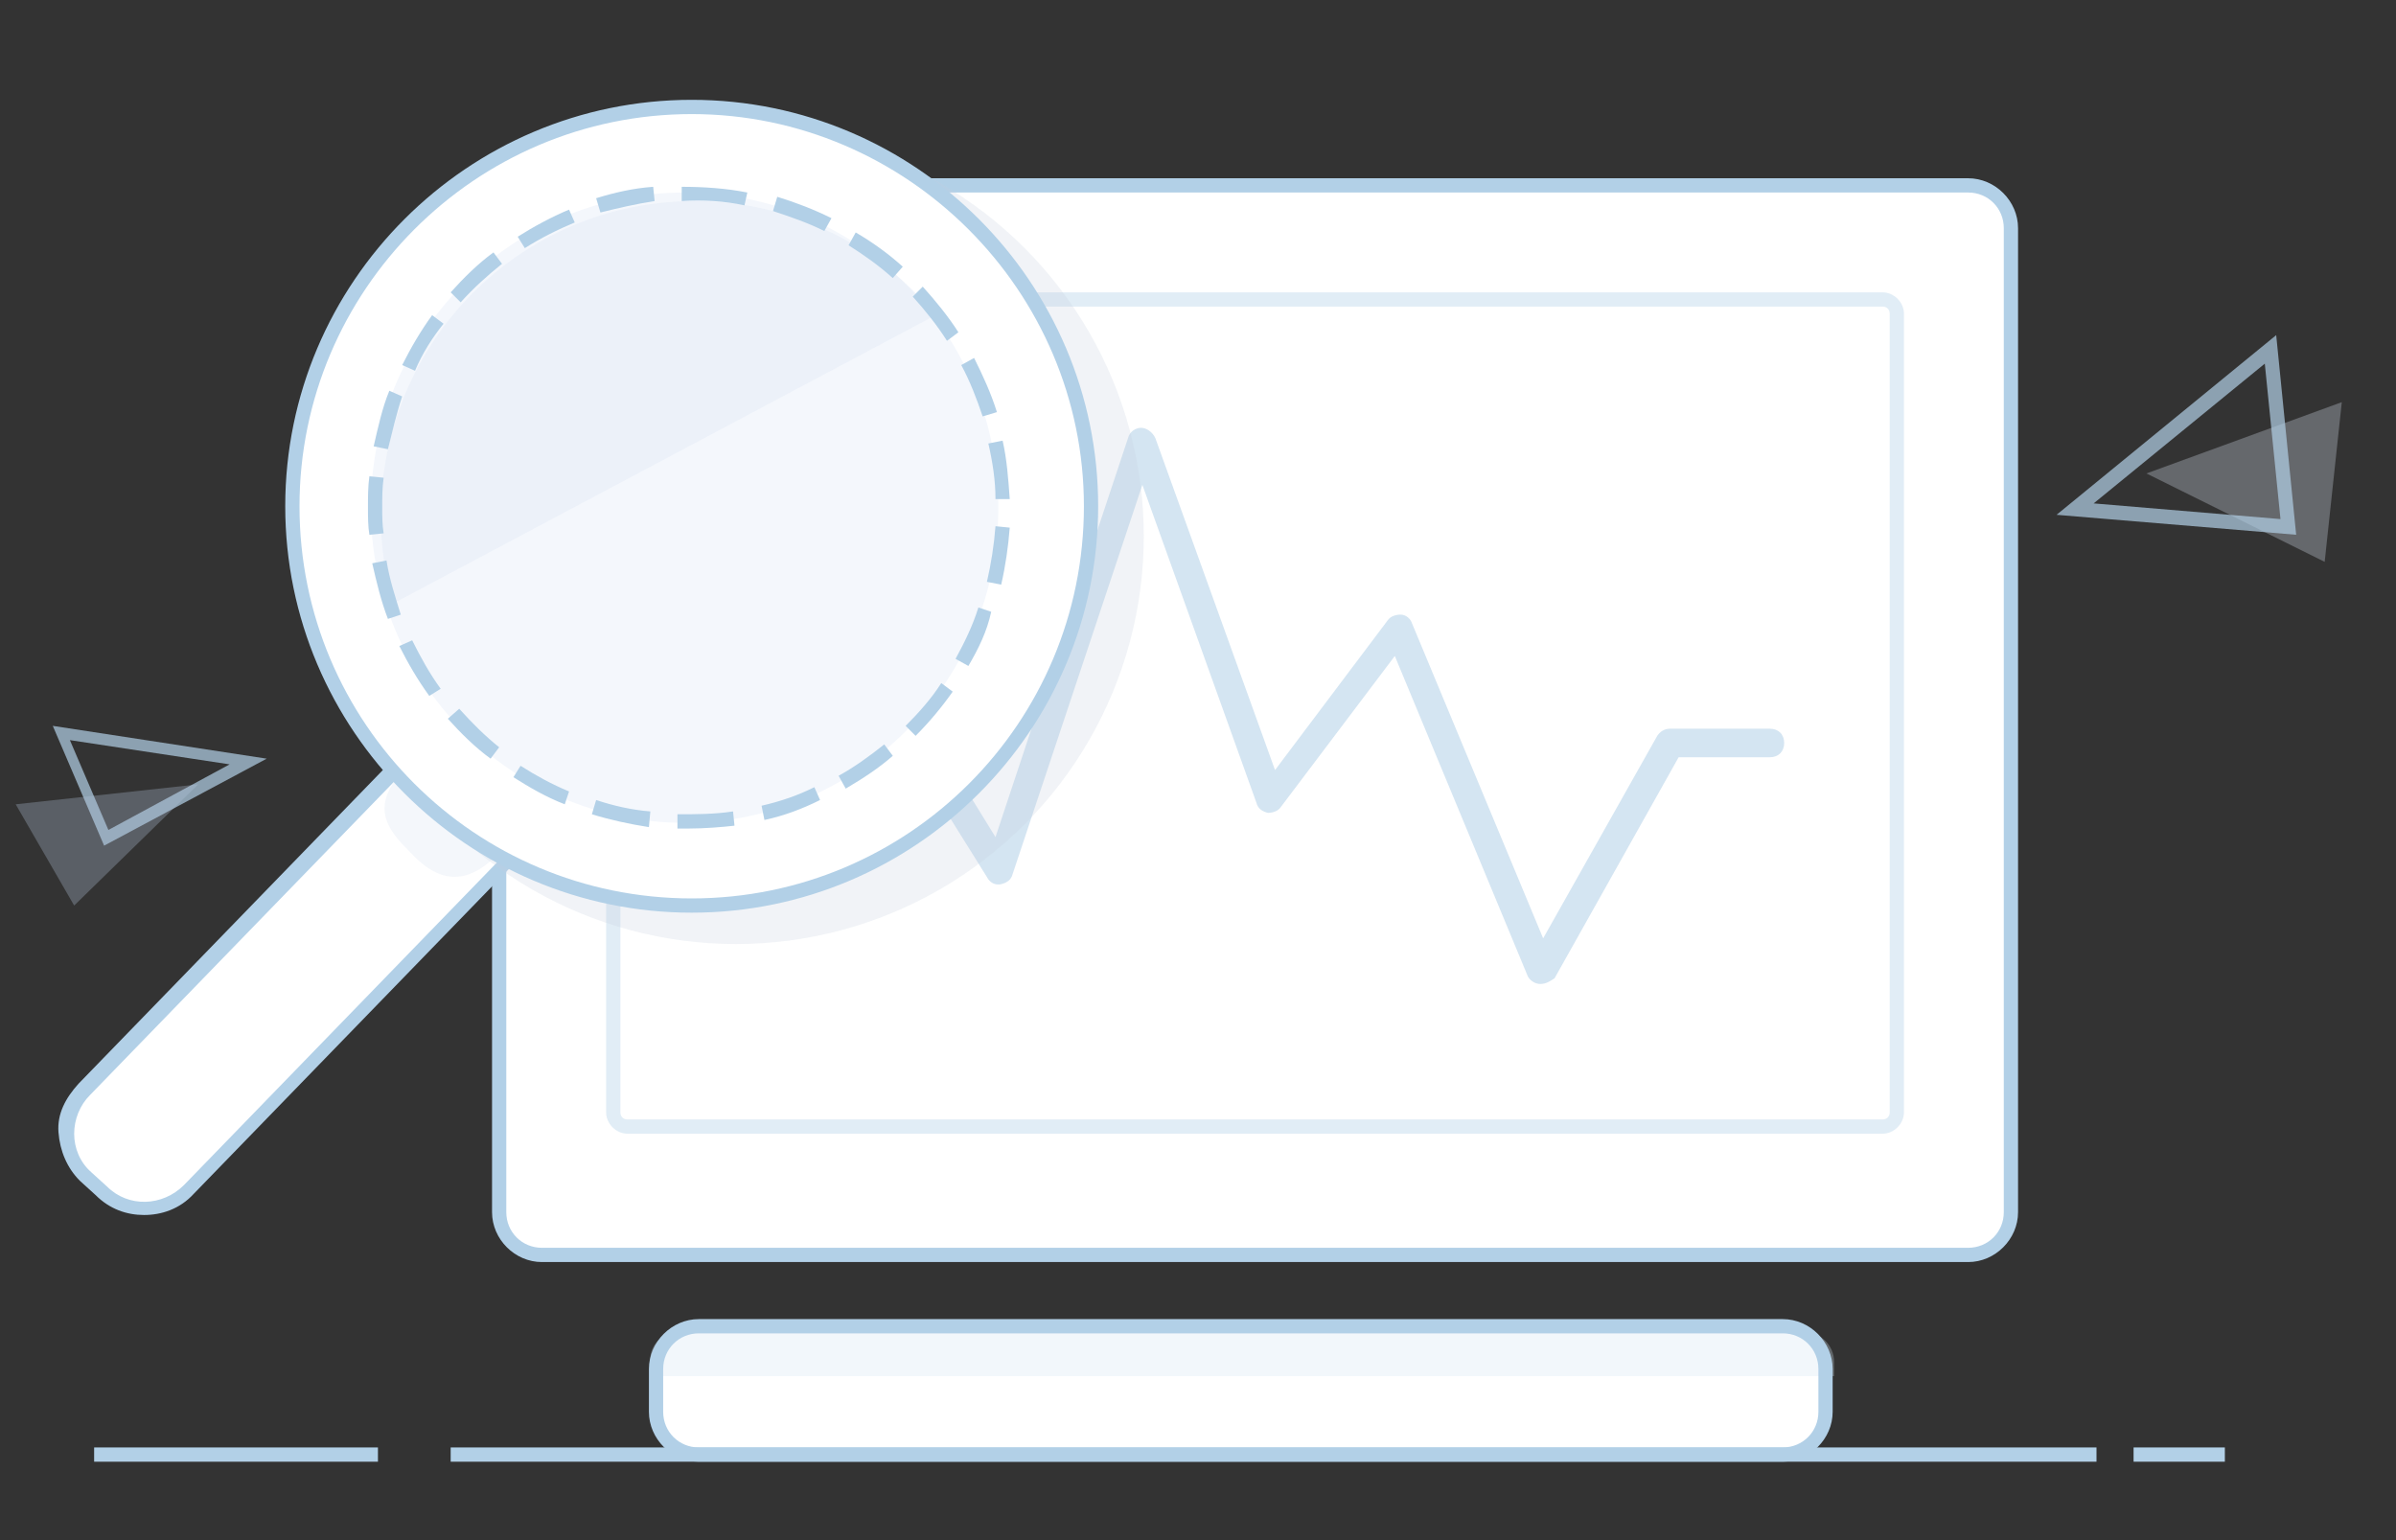 <?xml version="1.0" encoding="utf-8"?>
<!-- Generator: Adobe Illustrator 21.0.0, SVG Export Plug-In . SVG Version: 6.00 Build 0)  -->
<svg version="1.1" id="图层_1" xmlns="http://www.w3.org/2000/svg" xmlns:xlink="http://www.w3.org/1999/xlink" x="0px" y="0px"
	 viewBox="0 0 168 108" style="enable-background:new 0 0 168 108;" xml:space="preserve">
<rect x="0" y="0" width="168" height="108" fill="#333333" stroke="none"/>
<style type="text/css">
	.st0{fill:#EEF2FA;}
	.st1{fill:#A2B6D0;}
	.st2{fill:#FFFFFF;}
	.st3{fill:#B2D0E7;}
	.st4{opacity:0.3;enable-background:new    ;}
	.st5{fill:#D4E5F2;}
	.st6{opacity:0.39;enable-background:new    ;}
	.st7{opacity:0.56;enable-background:new    ;}
	.st8{opacity:0.24;enable-background:new    ;}
	.st9{fill:#C4CEDD;}
	.st10{fill:#DAE3F1;}
	.st11{fill:#F4F7FC;}
	.st12{opacity:0.7;enable-background:new    ;}
	.st13{fill:#B6C7DE;}
	.st14{fill:#D9E3F2;}
</style>
<g>
	<circle class="st0" cx="67.5" cy="43.5" r="3.5"/>
	<path class="st1" d="M67.5,47.5c-2.2,0-4-1.8-4-4s1.8-4,4-4s4,1.8,4,4S69.7,47.5,67.5,47.5z M67.5,40.5c-1.7,0-3,1.3-3,3s1.3,3,3,3
		s3-1.3,3-3S69.2,40.5,67.5,40.5z"/>
</g>
<g>
	<path class="st2" d="M38,13h100c1.7,0,3,1.3,3,3v69c0,1.7-1.3,3-3,3H38c-1.7,0-3-1.3-3-3V16C35,14.3,36.3,13,38,13z"/>
	<path class="st3" d="M138,88.5H38c-1.9,0-3.5-1.6-3.5-3.5V16c0-1.9,1.6-3.5,3.5-3.5h100c1.9,0,3.5,1.6,3.5,3.5v69
		C141.5,86.9,139.9,88.5,138,88.5z M38,13.5c-1.4,0-2.5,1.1-2.5,2.5v69c0,1.4,1.1,2.5,2.5,2.5h100c1.4,0,2.5-1.1,2.5-2.5V16
		c0-1.4-1.1-2.5-2.5-2.5H38z"/>
</g>
<path class="st2" d="M49,93h76c1.7,0,3,1.3,3,3v3c0,1.7-1.3,3-3,3H49c-1.7,0-3-1.3-3-3v-3C46,94.3,47.3,93,49,93z"/>
<g class="st4">
	<path class="st5" d="M47.6,93.4h78.9c1.1,0,2.1,0.9,2.1,2.1v1h-83v-1C45.5,94.4,46.4,93.4,47.6,93.4z"/>
</g>
<g class="st6">
	<path class="st2" d="M44,21h88c0.6,0,1,0.5,1,1v56c0,0.6-0.4,1-1,1H44c-0.6,0-1-0.5-1-1V22C43,21.4,43.4,21,44,21z"/>
	<path class="st3" d="M132,79.5H44c-0.8,0-1.5-0.7-1.5-1.5V22c0-0.8,0.7-1.5,1.5-1.5h88c0.8,0,1.5,0.7,1.5,1.5v56
		C133.5,78.8,132.8,79.5,132,79.5z M44,21.5c-0.3,0-0.5,0.2-0.5,0.5v56c0,0.3,0.2,0.5,0.5,0.5h88c0.3,0,0.5-0.2,0.5-0.5V22
		c0-0.3-0.2-0.5-0.5-0.5H44z"/>
</g>
<g class="st7">
	<path class="st2" d="M51,48h11l8,13l10-30l9,25l9-12l10,24l9-16h7"/>
	<path class="st3" d="M108,69C108,69,108,69,108,69c-0.4,0-0.8-0.3-0.9-0.6L97.8,46l-8,10.6c-0.2,0.3-0.6,0.4-0.9,0.4
		c-0.4-0.1-0.7-0.3-0.8-0.7l-8-22.3l-9.1,27.3c-0.1,0.4-0.4,0.6-0.8,0.7c-0.4,0.1-0.8-0.1-1-0.5L61.4,49H51c-0.6,0-1-0.4-1-1
		s0.4-1,1-1h11c0.3,0,0.7,0.2,0.9,0.5l6.9,11.2l9.3-28c0.1-0.4,0.5-0.7,0.9-0.7c0.4,0,0.8,0.3,1,0.7l8.4,23.3l7.9-10.5
		c0.2-0.3,0.6-0.4,0.9-0.4c0.4,0,0.7,0.3,0.8,0.6l9.2,22.1l8-14.2c0.2-0.3,0.5-0.5,0.9-0.5h7c0.6,0,1,0.4,1,1s-0.4,1-1,1h-6.4
		l-8.7,15.5C108.7,68.8,108.4,69,108,69z"/>
</g>
<g>
	<path class="st2" d="M48,36.2l4.2,4c0.9,0.8,0.9,2.2,0,3l-39,40.2c-1.7,1.7-4.4,1.8-6.1,0.1l-1.1-1c-1.7-1.7-1.8-4.4-0.1-6.1
		l39-40.2C45.8,35.4,47.1,35.3,48,36.2z"/>
	<path class="st3" d="M10.1,85.2c-1.2,0-2.4-0.4-3.4-1.4l-1.1-1c-0.9-0.9-1.4-2.1-1.5-3.4S4.6,77,5.5,76l39-40.2
		c1-1,2.7-1.1,3.8-0.1l4.2,4c0.5,0.5,0.8,1.2,0.8,1.9c0,0.7-0.3,1.4-0.7,1.9l-39,40.2C12.6,84.8,11.3,85.2,10.1,85.2z M46.5,36.1
		c-0.4,0-0.9,0.2-1.2,0.5l-39,40.2c-0.7,0.7-1.1,1.7-1.1,2.7c0,1,0.4,2,1.2,2.7l1.1,1c1.5,1.5,3.9,1.4,5.4-0.1l39-40.2
		c0.3-0.3,0.5-0.7,0.5-1.2c0-0.4-0.2-0.9-0.5-1.2l-4.2-4C47.3,36.2,46.9,36.1,46.5,36.1z"/>
</g>
<g class="st8">
	<circle class="st9" cx="51.6" cy="37.6" r="28.6"/>
</g>
<g class="st4">
	<path class="st10" d="M65,18.4l3.6,3.6c0.7,0.7,0.8,1.9,0,2.7L34.8,60c-2.6,2.6-4.6,1.3-6-0.2l0,0c-1.5-1.5-3.1-3.2-0.3-6
		l33.9-35.3C63,17.7,64.2,17.7,65,18.4z"/>
</g>
<g>
	<circle class="st2" cx="48.5" cy="35.5" r="28"/>
	<path class="st3" d="M48.5,64C32.8,64,20,51.2,20,35.5S32.8,7,48.5,7S77,19.8,77,35.5S64.2,64,48.5,64z M48.5,8
		C33.3,8,21,20.4,21,35.5C21,50.7,33.3,63,48.5,63S76,50.7,76,35.5C76,20.4,63.6,8,48.5,8z"/>
</g>
<ellipse class="st11" cx="48" cy="35.6" rx="22" ry="22.1"/>
<g class="st12">
	<path class="st3" d="M7.3,59.3l-3.6-8.4l15,2.3L7.3,59.3z M4.9,51.9l2.7,6.3l8.5-4.6L4.9,51.9z"/>
</g>
<g class="st4">
	<path class="st13" d="M13.9,55L1.1,56.4l4.1,7.1L13.9,55z"/>
</g>
<g class="st4">
	<path class="st10" d="M150.5,33.2l13.7-5L163,39.4L150.5,33.2z"/>
</g>
<g class="st12">
	<path class="st3" d="M161,37.5l-16.8-1.4l15.4-12.6L161,37.5z M146.8,35.3l13.1,1.1l-1.1-10.9L146.8,35.3z"/>
</g>
<g>
	<path class="st2" d="M26.5,102H6.6"/>
	<rect x="6.6" y="101.5" class="st3" width="19.9" height="1"/>
</g>
<g>
	<path class="st2" d="M156,102h-6.4"/>
	<rect x="149.6" y="101.5" class="st3" width="6.4" height="1"/>
</g>
<g>
	<path class="st2" d="M147,102H31.6"/>
	<rect x="31.6" y="101.5" class="st3" width="115.4" height="1"/>
</g>
<g class="st4">
	<g>
		<path class="st14" d="M27.6,42.3c-0.6-1.9-0.9-4-0.9-6.1c0-12.2,9.8-22.1,22-22.1c6.8,0,12.9,3.1,16.9,8L27.6,42.3z"/>
	</g>
</g>
<path class="st3" d="M48.3,58.1c-0.3,0-0.5,0-0.8,0l0-1c1.3,0,2.6,0,3.9-0.2l0.1,1C50.6,58,49.4,58.1,48.3,58.1z M45.5,58
	c-1.3-0.2-2.7-0.5-4-0.9l0.3-1c1.2,0.4,2.5,0.7,3.8,0.8L45.5,58z M53.6,57.5l-0.2-1c1.3-0.3,2.5-0.7,3.7-1.3l0.4,0.9
	C56.3,56.7,55,57.2,53.6,57.5z M39.6,56.4c-1.3-0.5-2.5-1.2-3.6-1.9l0.5-0.8c1.1,0.7,2.2,1.3,3.4,1.8L39.6,56.4z M59.3,55.3
	l-0.5-0.9c1.1-0.6,2.2-1.4,3.2-2.2l0.6,0.8C61.7,53.8,60.5,54.6,59.3,55.3z M34.4,53.2c-1.1-0.8-2.1-1.8-3-2.8l0.8-0.7
	c0.9,1,1.8,1.9,2.8,2.7L34.4,53.2z M64.2,51.6l-0.7-0.7c0.9-0.9,1.8-1.9,2.5-3l0.8,0.6C66.1,49.5,65.2,50.6,64.2,51.6z M30.1,48.8
	c-0.8-1.1-1.5-2.3-2.1-3.5l0.9-0.4c0.6,1.2,1.2,2.3,2,3.4L30.1,48.8z M67.9,46.7L67,46.2c0.6-1.1,1.2-2.3,1.6-3.6l0.9,0.3
	C69.2,44.3,68.6,45.5,67.9,46.7z M27.2,43.4c-0.5-1.3-0.8-2.6-1.1-3.9l1-0.2c0.2,1.3,0.6,2.5,1,3.8L27.2,43.4z M70.2,41l-1-0.2
	c0.3-1.3,0.5-2.6,0.6-3.9l1,0.1C70.7,38.3,70.5,39.7,70.2,41z M25.9,37.5c-0.1-0.6-0.1-1.3-0.1-1.9c0-0.7,0-1.5,0.1-2.2l1,0.1
	c-0.1,0.7-0.1,1.4-0.1,2.1c0,0.6,0,1.2,0.1,1.8L25.9,37.5z M69.8,35c0-1.3-0.2-2.6-0.5-3.9l1-0.2c0.3,1.3,0.4,2.7,0.5,4.1L69.8,35z
	 M27.2,31.5l-1-0.2c0.3-1.3,0.6-2.7,1.1-3.9l0.9,0.4C27.8,29,27.5,30.3,27.2,31.5z M68.9,29.2c-0.4-1.2-0.9-2.5-1.5-3.6l0.9-0.5
	c0.6,1.2,1.2,2.5,1.6,3.8L68.9,29.2z M29.1,26l-0.9-0.4c0.6-1.2,1.3-2.4,2.1-3.5l0.8,0.6C30.3,23.7,29.6,24.8,29.1,26z M66.4,23.9
	c-0.7-1.1-1.5-2.1-2.4-3.1l0.7-0.7c0.9,1,1.8,2.1,2.5,3.2L66.4,23.9z M32.3,21.2l-0.7-0.7c0.9-1,1.9-2,3-2.8l0.6,0.8
	C34.2,19.3,33.2,20.2,32.3,21.2z M62.6,19.5c-1-0.9-2-1.6-3.1-2.3l0.5-0.9c1.2,0.7,2.3,1.5,3.3,2.4L62.6,19.5z M36.8,17.4l-0.5-0.8
	c1.1-0.7,2.4-1.4,3.6-1.9l0.4,0.9C39.1,16.1,37.9,16.7,36.8,17.4z M57.8,16.2c-1.2-0.6-2.4-1-3.6-1.4l0.3-1c1.3,0.4,2.6,0.9,3.8,1.5
	L57.8,16.2z M42.1,14.9l-0.3-1c1.3-0.4,2.6-0.7,4-0.8l0.1,1C44.6,14.3,43.3,14.6,42.1,14.9z M52.2,14.4c-1.4-0.3-2.9-0.4-4.4-0.3
	l0-1c1.5,0,3.1,0.1,4.6,0.4L52.2,14.4z"/>
<path class="st3" d="M125,102.5H49c-1.9,0-3.5-1.6-3.5-3.5v-3c0-1.9,1.6-3.5,3.5-3.5h76c1.9,0,3.5,1.6,3.5,3.5v3
	C128.5,100.9,126.9,102.5,125,102.5z M49,93.5c-1.4,0-2.5,1.1-2.5,2.5v3c0,1.4,1.1,2.5,2.5,2.5h76c1.4,0,2.5-1.1,2.5-2.5v-3
	c0-1.4-1.1-2.5-2.5-2.5H49z"/>
</svg>
